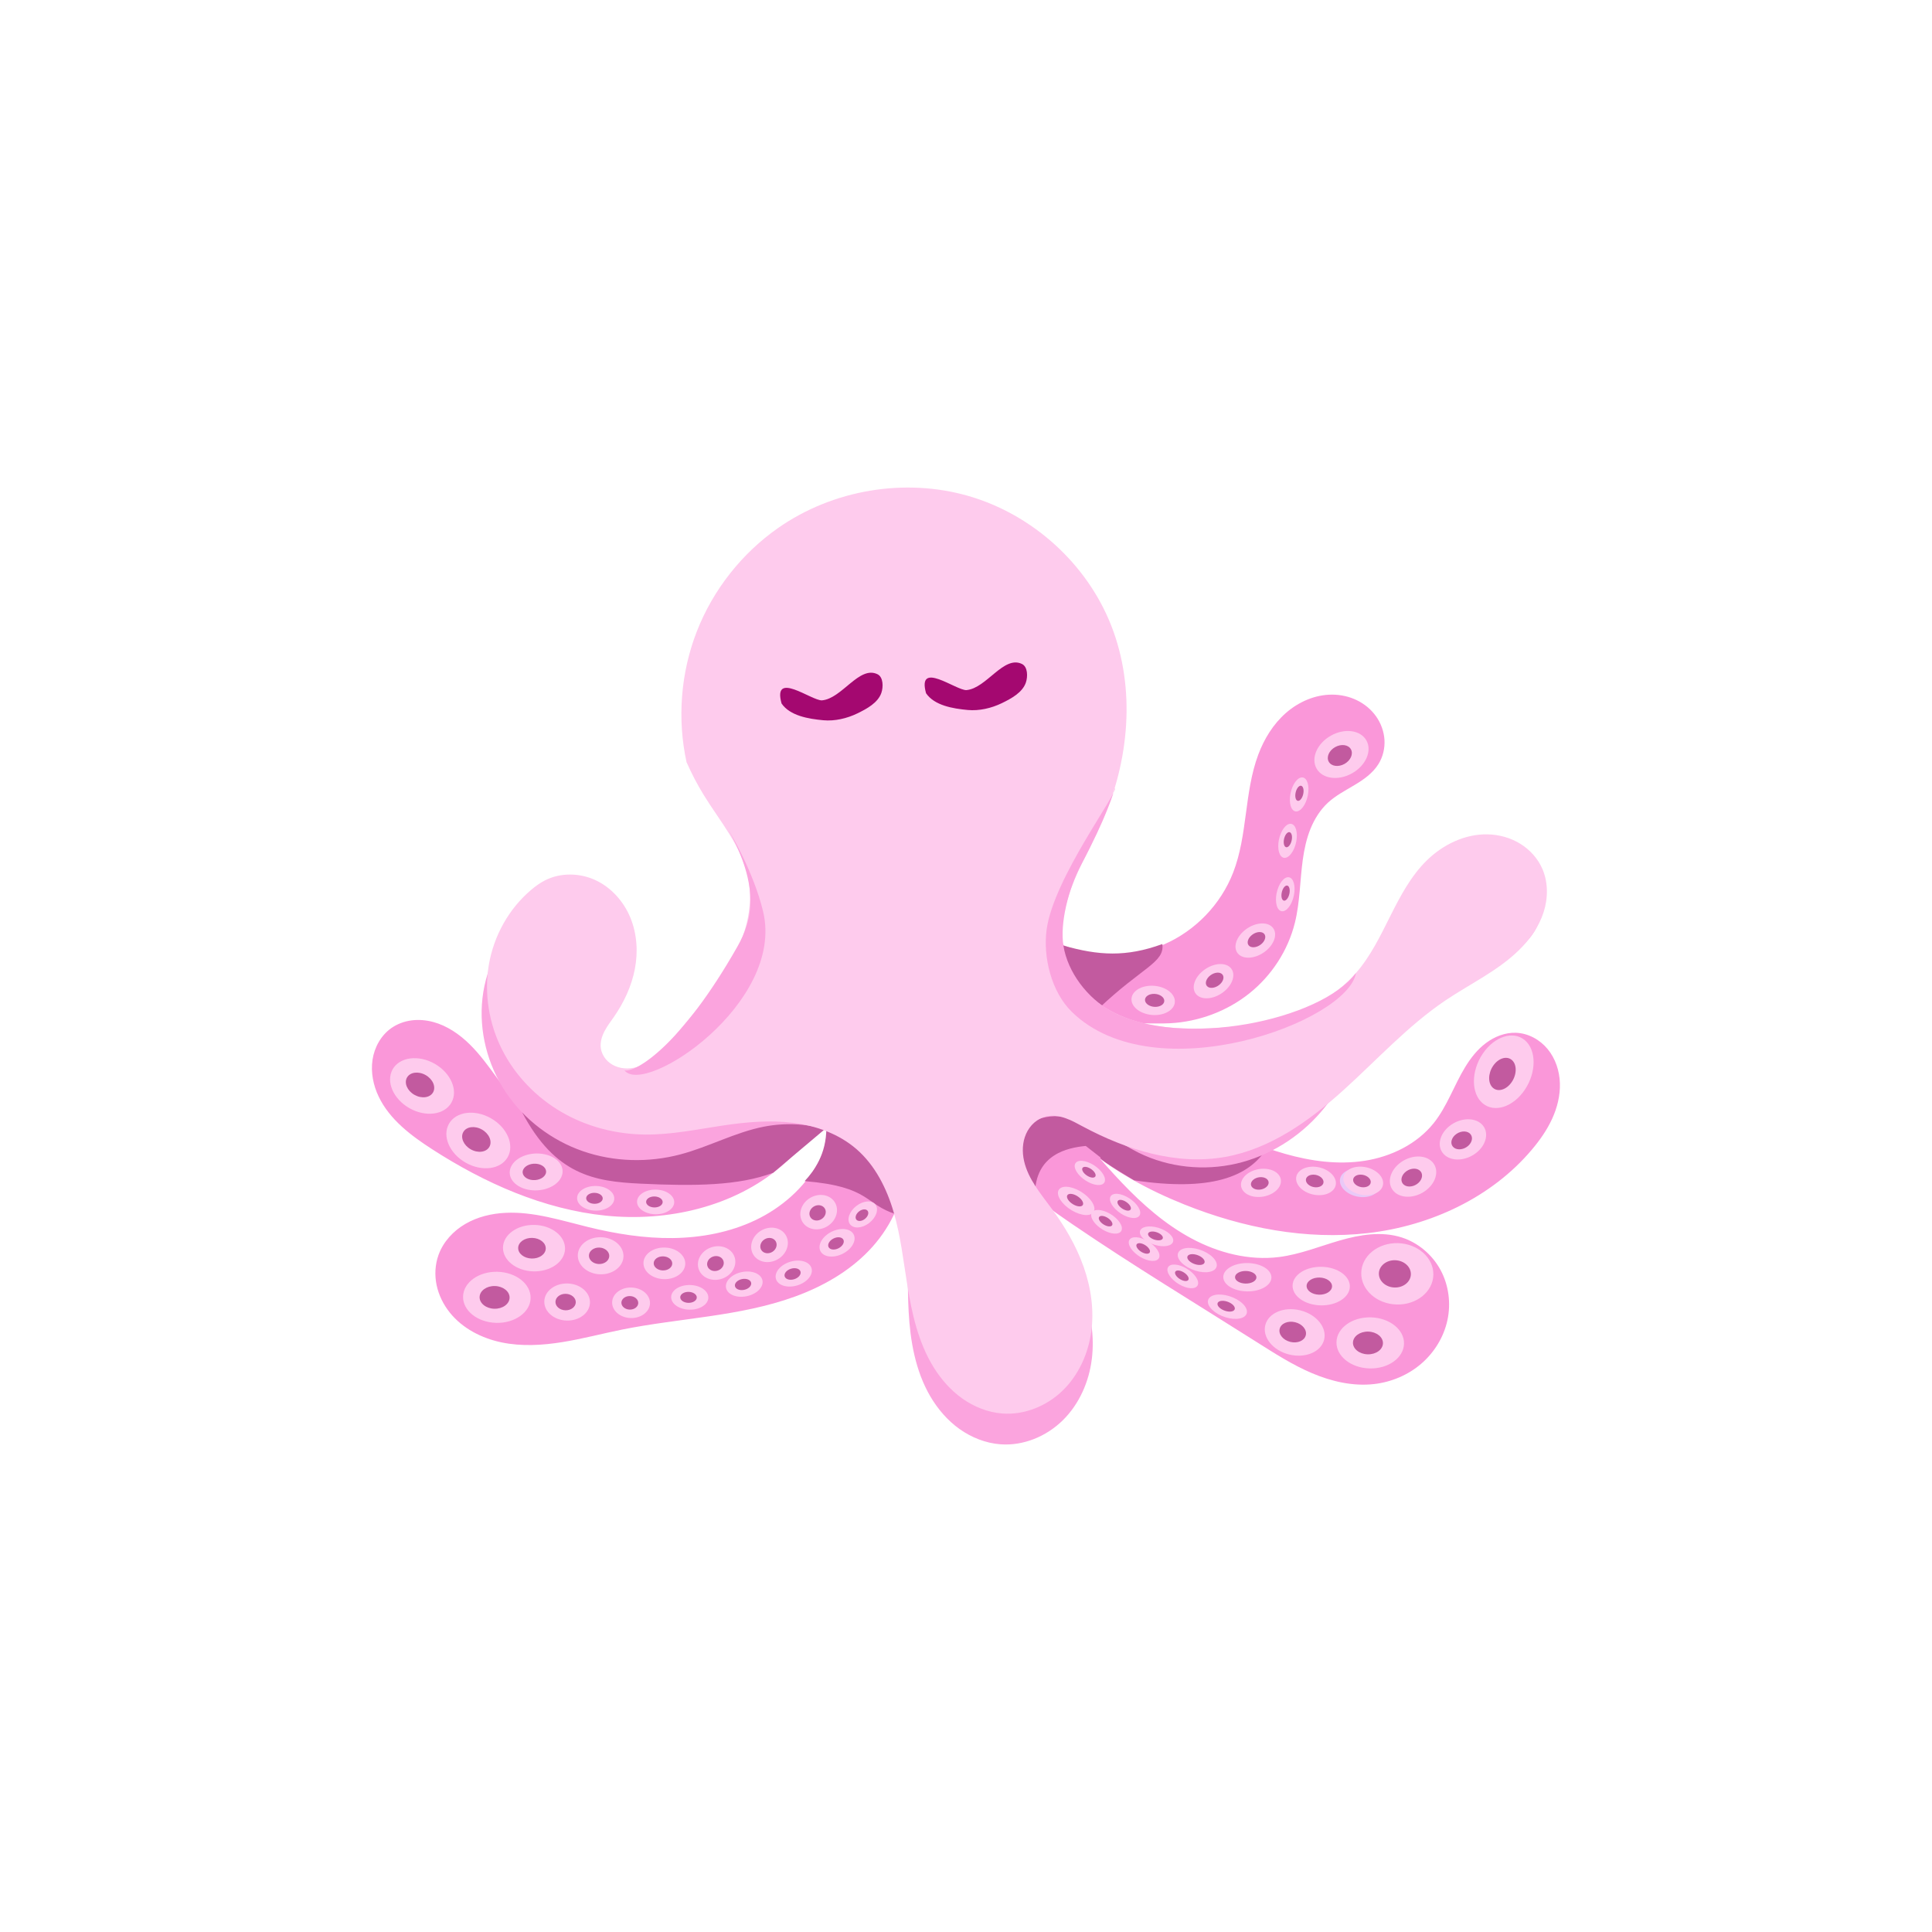 <?xml version="1.0" encoding="UTF-8" standalone="no"?>
<!-- Created with Inkscape (http://www.inkscape.org/) -->

<svg
   width="50mm"
   height="50mm"
   viewBox="0 0 50 50"
   version="1.1"
   id="svg3329"
   xmlns="http://www.w3.org/2000/svg"
   xmlns:svg="http://www.w3.org/2000/svg">
  <defs
     id="defs3326" />
  <g
     id="layer1">
    <g
       id="g3324"
       transform="translate(-112.164,-171.391)">
      <path
         style="fill:#fa97d9;fill-opacity:1;stroke:#000000;stroke-width:0;stroke-linecap:butt;stroke-linejoin:miter;stroke-dasharray:none;stroke-opacity:1"
         d="m 139.706,195.862 c 0.819,0.332 1.771,0.321 2.582,-0.03 0.811,-0.351 1.471,-1.036 1.79,-1.86 0.377,-0.971 0.285,-2.073 0.649,-3.049 0.153,-0.41 0.389,-0.795 0.719,-1.083 0.33,-0.288 0.757,-0.474 1.195,-0.472 0.219,7.8e-4 0.438,0.048 0.635,0.143 0.197,0.095 0.372,0.238 0.499,0.417 0.127,0.178 0.205,0.392 0.219,0.61 0.013,0.219 -0.04,0.441 -0.156,0.627 -0.146,0.235 -0.38,0.4 -0.618,0.542 -0.237,0.142 -0.487,0.271 -0.69,0.458 -0.201,0.186 -0.349,0.425 -0.452,0.679 -0.102,0.254 -0.16,0.524 -0.198,0.796 -0.075,0.543 -0.072,1.098 -0.204,1.63 -0.177,0.718 -0.603,1.371 -1.182,1.832 -0.579,0.461 -1.305,0.73 -2.044,0.77 -0.506,0.027 -1.027,-0.048 -1.51,0.106 -0.241,0.077 -0.469,0.215 -0.619,0.418 -0.075,0.102 -0.13,0.219 -0.155,0.344 -0.025,0.124 -0.019,0.255 0.021,0.375 0.042,0.125 0.121,0.236 0.218,0.325 0.097,0.089 0.212,0.157 0.334,0.208 0.243,0.103 0.506,0.14 0.764,0.194 1.36,0.284 2.581,1.029 3.918,1.41 0.668,0.19 1.374,0.287 2.06,0.18 0.687,-0.107 1.354,-0.433 1.788,-0.976 0.346,-0.433 0.525,-0.975 0.813,-1.448 0.144,-0.237 0.319,-0.459 0.541,-0.625 0.222,-0.166 0.495,-0.273 0.772,-0.264 0.318,0.011 0.621,0.177 0.823,0.423 0.202,0.246 0.306,0.564 0.316,0.882 0.01,0.318 -0.069,0.635 -0.202,0.924 -0.133,0.289 -0.318,0.552 -0.523,0.795 -1.045,1.24 -2.62,1.971 -4.231,2.159 -1.611,0.188 -3.252,-0.134 -4.758,-0.737 -0.941,-0.377 -1.845,-0.867 -2.615,-1.526 -0.77,-0.659 -1.404,-1.494 -1.746,-2.448 -0.045,-0.125 -0.084,-0.251 -0.141,-0.371 -0.056,-0.12 -0.131,-0.233 -0.234,-0.316 -0.1,-0.08 -0.227,-0.129 -0.355,-0.118 -0.064,0.005 -0.126,0.026 -0.179,0.061 -0.053,0.035 -0.097,0.085 -0.122,0.144 -0.031,0.071 -0.034,0.154 -0.015,0.229 0.019,0.076 0.058,0.145 0.109,0.205 0.1,0.12 0.238,0.199 0.371,0.282 1.32,0.829 2.226,2.161 3.301,3.289 0.538,0.564 1.131,1.087 1.819,1.453 0.688,0.367 1.479,0.571 2.252,0.474 0.539,-0.068 1.049,-0.277 1.571,-0.428 0.522,-0.151 1.087,-0.245 1.604,-0.079 0.426,0.136 0.791,0.447 1.004,0.84 0.213,0.393 0.274,0.865 0.179,1.302 -0.094,0.437 -0.341,0.838 -0.681,1.129 -0.34,0.291 -0.77,0.472 -1.214,0.523 -0.547,0.063 -1.102,-0.066 -1.609,-0.281 -0.507,-0.215 -0.972,-0.515 -1.437,-0.809 -1.59,-1.008 -3.203,-1.981 -4.758,-3.042 -1.007,-0.687 -2.006,-1.427 -2.722,-2.413 -0.358,-0.493 -0.64,-1.045 -0.792,-1.636 -0.152,-0.59 -0.169,-1.219 -0.012,-1.808 0.032,-0.119 0.071,-0.237 0.084,-0.36 0.013,-0.123 -0.002,-0.253 -0.071,-0.356 -0.047,-0.07 -0.117,-0.123 -0.196,-0.154 -0.078,-0.031 -0.164,-0.04 -0.248,-0.031 -0.167,0.017 -0.321,0.104 -0.451,0.211 -0.352,0.29 -0.555,0.734 -0.62,1.186 -0.064,0.452 -2.5e-4,0.913 0.11,1.356 0.11,0.443 0.265,0.873 0.388,1.313 0.123,0.44 0.213,0.894 0.188,1.35 -0.041,0.757 -0.406,1.476 -0.932,2.023 -0.526,0.547 -1.204,0.93 -1.917,1.189 -1.426,0.517 -2.975,0.552 -4.462,0.851 -0.517,0.104 -1.028,0.241 -1.549,0.325 -0.521,0.084 -1.057,0.116 -1.574,0.009 -0.517,-0.107 -1.015,-0.362 -1.344,-0.774 -0.165,-0.206 -0.285,-0.449 -0.34,-0.707 -0.054,-0.258 -0.041,-0.531 0.048,-0.78 0.122,-0.342 0.383,-0.625 0.697,-0.807 0.314,-0.182 0.677,-0.269 1.04,-0.286 0.725,-0.035 1.432,0.195 2.137,0.368 0.717,0.176 1.452,0.294 2.19,0.285 0.738,-0.009 1.481,-0.148 2.147,-0.467 0.666,-0.319 1.251,-0.826 1.607,-1.472 0.357,-0.646 0.471,-1.435 0.254,-2.141 -0.071,-0.23 -0.175,-0.449 -0.265,-0.672 -0.102,-0.253 -0.186,-0.516 -0.21,-0.788 -0.024,-0.272 0.015,-0.554 0.148,-0.793 0.098,-0.177 0.247,-0.326 0.427,-0.417 0.18,-0.092 0.391,-0.125 0.589,-0.085 0.153,0.03 0.297,0.103 0.416,0.204 0.119,0.101 0.213,0.23 0.278,0.372 0.13,0.284 0.14,0.613 0.069,0.916 -0.071,0.304 -0.22,0.585 -0.396,0.842 -0.177,0.257 -0.382,0.493 -0.58,0.734 -0.537,0.655 -1.029,1.357 -1.673,1.907 -1.231,1.051 -2.937,1.444 -4.547,1.28 -1.61,-0.164 -3.132,-0.841 -4.492,-1.719 -0.55,-0.355 -1.099,-0.769 -1.382,-1.359 -0.142,-0.295 -0.209,-0.63 -0.161,-0.954 0.048,-0.324 0.219,-0.633 0.487,-0.822 0.154,-0.108 0.335,-0.175 0.521,-0.199 0.186,-0.025 0.377,-0.008 0.559,0.04 0.363,0.097 0.683,0.318 0.951,0.582 0.535,0.528 0.881,1.226 1.433,1.737 0.582,0.539 1.383,0.835 2.176,0.806 0.793,-0.03 1.569,-0.385 2.109,-0.966 0.21,-0.316 0.407,-0.641 0.589,-0.973 0.665,-1.212 1.163,-2.555 2.146,-3.528 0.925,-0.916 2.245,-1.419 3.545,-1.35 1.3,0.069 2.56,0.708 3.382,1.717 z"
         id="path16381-3-6-3-1" />
      <ellipse
         style="fill:#fecbed;fill-opacity:1;stroke:#8f66a1;stroke-width:0;stroke-linecap:round;stroke-linejoin:round;stroke-dasharray:none;stroke-opacity:1;paint-order:stroke fill markers"
         id="path9059-64-0-7-9-3-2-6-1"
         cx="199.469"
         cy="-133.365"
         rx="0.319"
         ry="0.481"
         transform="matrix(-0.029,1,-1,-0.022,0,0)" />
      <ellipse
         style="fill:#c25a9f;fill-opacity:1;stroke:#8f66a1;stroke-width:0;stroke-linecap:round;stroke-linejoin:round;stroke-dasharray:none;stroke-opacity:1;paint-order:stroke fill markers"
         id="path9059-6-3-4-9-9-1-1-54-4-5"
         cx="199.47"
         cy="-133.333"
         rx="0.142"
         ry="0.214"
         transform="matrix(-0.029,1,-1,-0.022,0,0)" />
      <ellipse
         style="fill:#fecbed;fill-opacity:1;stroke:#8f66a1;stroke-width:0;stroke-linecap:round;stroke-linejoin:round;stroke-dasharray:none;stroke-opacity:1;paint-order:stroke fill markers"
         id="path9059-64-0-7-9-3-0-2-7"
         cx="199.529"
         cy="-134.918"
         rx="0.319"
         ry="0.481"
         transform="matrix(-0.029,1,-1,-0.022,0,0)" />
      <ellipse
         style="fill:#c25a9f;fill-opacity:1;stroke:#8f66a1;stroke-width:0;stroke-linecap:round;stroke-linejoin:round;stroke-dasharray:none;stroke-opacity:1;paint-order:stroke fill markers"
         id="path9059-6-3-4-9-9-1-1-1-0-01"
         cx="199.53"
         cy="-134.886"
         rx="0.142"
         ry="0.214"
         transform="matrix(-0.029,1,-1,-0.022,0,0)" />
      <g
         id="g17585-3-2-6-3"
         transform="matrix(0.879,0,0,0.879,113.848,17.059)"
         style="stroke-width:1.138">
        <path
           style="fill:#581277;fill-opacity:1;stroke:#581277;stroke-width:0;stroke-linecap:butt;stroke-linejoin:miter;stroke-dasharray:none;stroke-opacity:1"
           d="m 26.619,195.145 c 0.591,-0.051 1.096,-1.034 1.636,-0.768 0.17,0.084 0.173,0.373 0.112,0.549 -0.101,0.291 -0.427,0.468 -0.707,0.604 -0.306,0.148 -0.663,0.232 -1.003,0.201 -0.44,-0.041 -0.981,-0.132 -1.228,-0.493 -0.272,-0.986 0.877,-0.083 1.19,-0.092 z"
           id="path8680-5-7-8-5-5-3-2-0-4" />
        <path
           style="fill:#581277;fill-opacity:1;stroke:#000000;stroke-width:0;stroke-linecap:butt;stroke-linejoin:miter;stroke-dasharray:none;stroke-opacity:1"
           d="m 22.365,195.447 c 0.591,-0.051 1.096,-1.034 1.636,-0.768 0.17,0.084 0.173,0.373 0.112,0.549 -0.101,0.291 -0.427,0.468 -0.707,0.604 -0.306,0.148 -0.663,0.232 -1.003,0.201 -0.44,-0.041 -0.981,-0.132 -1.228,-0.493 -0.272,-0.986 0.877,-0.083 1.19,-0.092 z"
           id="path8680-5-7-8-5-7-8-5-7-3" />
      </g>
      <path
         style="fill:#c25a9f;fill-opacity:1;stroke:#000000;stroke-width:0;stroke-linecap:butt;stroke-linejoin:miter;stroke-dasharray:none;stroke-opacity:1"
         d="m 133.55,200.581 c 0.001,0.682 -0.321,1.121 -0.562,1.377 1.713,0.143 1.541,0.598 2.368,0.859 l 3.593,-0.505 c 0.004,-1.051 0.851,-1.22 1.315,-1.264 l 0.37,0.289 c 0.073,0.041 -0.249,-0.071 0.88,0.6 1.956,0.294 2.976,-0.075 3.439,-0.84 l -4.118,-3.239 -0.244,-0.361 c 1.133,-1.079 1.72,-1.194 1.654,-1.674 -0.939,0.343 -1.654,0.297 -2.558,0.04 l -11.057,3.881 -2.953,0.435 c 0.855,1.618 1.862,1.786 3.048,1.844 1.444,0.07 2.564,0.051 3.448,-0.281 z"
         id="path18449-2-2-7" />
      <path
         style="fill:#fba4de;fill-opacity:1;stroke:#000000;stroke-width:0;stroke-linecap:butt;stroke-linejoin:miter;stroke-dasharray:none;stroke-opacity:1"
         d="m 131.015,192.405 c -0.597,-1.084 -0.809,-2.374 -0.591,-3.592 0.218,-1.218 0.866,-2.354 1.802,-3.163 0.675,-0.583 1.495,-0.996 2.366,-1.189 0.871,-0.193 1.79,-0.165 2.646,0.083 0.857,0.248 1.649,0.717 2.277,1.349 0.628,0.633 1.092,1.429 1.329,2.288 0.43,1.558 0.107,3.237 -0.487,4.74 -0.248,0.628 -0.544,1.24 -0.72,1.893 -0.175,0.652 -0.222,1.364 0.027,1.991 0.272,0.685 0.877,1.203 1.559,1.484 0.682,0.281 1.435,0.344 2.171,0.311 1.376,-0.061 2.787,-0.48 3.781,-1.433 0.881,-0.844 1.377,-2.041 2.309,-2.829 0.376,-0.318 0.836,-0.566 1.328,-0.579 0.246,-0.007 0.496,0.048 0.709,0.17 0.214,0.122 0.389,0.315 0.477,0.545 0.067,0.176 0.082,0.37 0.051,0.556 -0.031,0.186 -0.106,0.363 -0.211,0.519 -0.21,0.312 -0.532,0.536 -0.874,0.691 -0.685,0.311 -1.472,0.376 -2.124,0.751 -0.589,0.339 -1.014,0.9 -1.374,1.476 -0.36,0.576 -0.673,1.186 -1.116,1.701 -0.566,0.658 -1.338,1.139 -2.183,1.336 -0.845,0.196 -1.758,0.103 -2.536,-0.281 -0.501,-0.247 -0.945,-0.609 -1.467,-0.808 -0.261,-0.1 -0.543,-0.157 -0.821,-0.129 -0.278,0.027 -0.553,0.145 -0.74,0.353 -0.166,0.184 -0.255,0.431 -0.27,0.678 -0.015,0.247 0.04,0.496 0.134,0.725 0.19,0.458 0.53,0.834 0.832,1.227 0.363,0.472 0.679,0.984 0.887,1.542 0.209,0.557 0.308,1.162 0.234,1.752 -0.073,0.591 -0.326,1.166 -0.75,1.584 -0.424,0.418 -1.022,0.667 -1.616,0.622 -0.381,-0.029 -0.748,-0.175 -1.059,-0.396 -0.31,-0.222 -0.564,-0.518 -0.757,-0.848 -0.384,-0.659 -0.519,-1.436 -0.559,-2.198 -0.032,-0.609 -0.009,-1.221 -0.066,-1.829 -0.056,-0.608 -0.198,-1.221 -0.531,-1.733 -0.325,-0.501 -0.824,-0.881 -1.384,-1.088 -0.56,-0.207 -1.178,-0.242 -1.764,-0.128 -0.747,0.146 -1.428,0.524 -2.164,0.718 -0.825,0.218 -1.714,0.196 -2.52,-0.083 -0.806,-0.279 -1.523,-0.818 -1.997,-1.527 -0.474,-0.709 -0.699,-1.585 -0.603,-2.433 0.096,-0.847 0.518,-1.658 1.17,-2.207 0.111,-0.094 0.23,-0.18 0.359,-0.247 0.356,-0.184 0.79,-0.205 1.167,-0.071 0.378,0.134 0.697,0.419 0.886,0.773 0.189,0.353 0.25,0.772 0.183,1.167 -0.067,0.395 -0.257,0.767 -0.529,1.061 -0.172,0.187 -0.376,0.344 -0.534,0.543 -0.079,0.1 -0.146,0.21 -0.186,0.331 -0.04,0.121 -0.052,0.252 -0.021,0.376 0.045,0.182 0.18,0.336 0.347,0.422 0.167,0.086 0.362,0.108 0.548,0.083 0.372,-0.05 0.694,-0.273 1.003,-0.487 0.552,-0.382 1.115,-0.754 1.617,-1.2 0.502,-0.446 0.947,-0.973 1.208,-1.592 0.268,-0.634 0.331,-1.353 0.178,-2.024 -0.153,-0.671 -0.521,-1.292 -1.037,-1.747 z"
         id="path16377-8-8-2-9-7" />
      <path
         style="fill:#fecbed;fill-opacity:1;stroke:#000000;stroke-width:0;stroke-linecap:butt;stroke-linejoin:miter;stroke-dasharray:none;stroke-opacity:1"
         d="m 129.934,191.126 c -0.248,-1.125 -0.154,-2.324 0.265,-3.397 0.419,-1.073 1.163,-2.018 2.107,-2.677 1.412,-0.986 3.274,-1.303 4.928,-0.823 1.654,0.48 3.062,1.752 3.69,3.355 0.638,1.627 0.467,3.505 -0.247,5.1 -0.255,0.569 -0.575,1.109 -0.792,1.693 -0.217,0.584 -0.326,1.236 -0.14,1.831 0.111,0.355 0.323,0.675 0.592,0.931 0.269,0.256 0.595,0.45 0.941,0.585 0.692,0.271 1.454,0.308 2.197,0.279 0.693,-0.027 1.389,-0.11 2.047,-0.329 0.658,-0.219 1.279,-0.581 1.735,-1.103 0.378,-0.433 0.63,-0.959 0.888,-1.473 0.258,-0.514 0.531,-1.033 0.941,-1.436 0.42,-0.413 0.992,-0.692 1.581,-0.678 0.294,0.007 0.588,0.087 0.839,0.242 0.251,0.154 0.458,0.383 0.575,0.653 0.153,0.354 0.148,0.764 0.028,1.13 -0.12,0.366 -0.349,0.69 -0.624,0.961 -0.548,0.542 -1.263,0.875 -1.903,1.305 -0.981,0.66 -1.783,1.547 -2.661,2.339 -0.878,0.791 -1.885,1.511 -3.049,1.718 -1.259,0.224 -2.553,-0.182 -3.68,-0.785 -0.148,-0.079 -0.294,-0.162 -0.452,-0.217 -0.158,-0.056 -0.33,-0.083 -0.493,-0.047 -0.117,0.026 -0.227,0.083 -0.317,0.162 -0.09,0.079 -0.161,0.179 -0.21,0.288 -0.098,0.219 -0.106,0.471 -0.053,0.705 0.106,0.468 0.432,0.848 0.716,1.235 0.34,0.462 0.634,0.961 0.825,1.502 0.191,0.541 0.276,1.124 0.196,1.692 -0.08,0.568 -0.331,1.118 -0.743,1.516 -0.412,0.398 -0.99,0.634 -1.561,0.589 -0.371,-0.029 -0.729,-0.173 -1.033,-0.388 -0.303,-0.216 -0.553,-0.502 -0.748,-0.819 -0.389,-0.635 -0.556,-1.379 -0.674,-2.114 -0.102,-0.633 -0.173,-1.274 -0.353,-1.889 -0.18,-0.615 -0.48,-1.214 -0.964,-1.633 -0.453,-0.392 -1.042,-0.604 -1.637,-0.679 -0.595,-0.075 -1.198,-0.022 -1.791,0.065 -0.679,0.1 -1.357,0.245 -2.044,0.238 -0.754,-0.008 -1.509,-0.203 -2.161,-0.583 -0.652,-0.379 -1.199,-0.943 -1.539,-1.617 -0.34,-0.674 -0.468,-1.456 -0.34,-2.199 0.128,-0.744 0.515,-1.443 1.091,-1.931 0.111,-0.094 0.229,-0.181 0.359,-0.247 0.402,-0.206 0.9,-0.197 1.31,-0.006 0.41,0.191 0.73,0.553 0.902,0.971 0.172,0.418 0.201,0.888 0.115,1.332 -0.086,0.444 -0.282,0.862 -0.54,1.234 -0.086,0.123 -0.178,0.242 -0.247,0.376 -0.069,0.133 -0.113,0.285 -0.093,0.433 0.014,0.104 0.06,0.203 0.127,0.284 0.067,0.081 0.155,0.144 0.252,0.184 0.194,0.081 0.417,0.072 0.616,0.003 0.198,-0.069 0.373,-0.195 0.525,-0.34 0.152,-0.145 0.283,-0.31 0.416,-0.472 0.491,-0.599 1.02,-1.175 1.406,-1.846 0.193,-0.336 0.35,-0.694 0.439,-1.071 0.089,-0.377 0.108,-0.773 0.032,-1.152 -0.081,-0.4 -0.266,-0.772 -0.48,-1.119 -0.214,-0.348 -0.458,-0.676 -0.671,-1.024 -0.164,-0.267 -0.31,-0.546 -0.437,-0.833 z"
         id="path16377-9-7-8-5" />
      <g
         id="g17585-5-1-1"
         transform="matrix(0.879,0,0,0.879,113.778,17.718)"
         style="fill:#a40870;fill-opacity:1;stroke-width:1.138">
        <path
           style="fill:#a40870;fill-opacity:1;stroke:#581277;stroke-width:0;stroke-linecap:butt;stroke-linejoin:miter;stroke-dasharray:none;stroke-opacity:1"
           d="m 26.619,195.145 c 0.591,-0.051 1.096,-1.034 1.636,-0.768 0.17,0.084 0.173,0.373 0.112,0.549 -0.101,0.291 -0.427,0.468 -0.707,0.604 -0.306,0.148 -0.663,0.232 -1.003,0.201 -0.44,-0.041 -0.981,-0.132 -1.228,-0.493 -0.272,-0.986 0.877,-0.083 1.19,-0.092 z"
           id="path8680-5-7-8-5-5-2-1-2" />
        <path
           style="fill:#a40870;fill-opacity:1;stroke:#000000;stroke-width:0;stroke-linecap:butt;stroke-linejoin:miter;stroke-dasharray:none;stroke-opacity:1"
           d="m 22.365,195.447 c 0.591,-0.051 1.096,-1.034 1.636,-0.768 0.17,0.084 0.173,0.373 0.112,0.549 -0.101,0.291 -0.427,0.468 -0.707,0.604 -0.306,0.148 -0.663,0.232 -1.003,0.201 -0.44,-0.041 -0.981,-0.132 -1.228,-0.493 -0.272,-0.986 0.877,-0.083 1.19,-0.092 z"
           id="path8680-5-7-8-5-7-1-6-6" />
      </g>
      <path
         style="fill:#fba4de;fill-opacity:1;stroke:#000000;stroke-width:0;stroke-linecap:butt;stroke-linejoin:miter;stroke-dasharray:none;stroke-opacity:1"
         d="m 141.012,191.786 c 0.129,0.077 -1.583,2.322 -1.762,3.666 -0.094,0.706 0.12,1.606 0.655,2.128 2.153,2.1 7.15,0.252 7.351,-1.01 -0.898,1.223 -4.52,1.978 -6.335,0.989 -0.61,-0.333 -1.126,-1.004 -1.236,-1.695 -0.09,-0.568 0.116,-1.449 0.477,-2.126 0.591,-1.111 0.871,-1.94 0.85,-1.951 z"
         id="path4385-1-6" />
      <path
         style="fill:#fba4de;fill-opacity:1;stroke:#000000;stroke-width:0;stroke-linecap:butt;stroke-linejoin:miter;stroke-dasharray:none;stroke-opacity:1"
         d="m 131.034,192.895 c 0,0 0.636,1.055 0.881,2.094 0.558,2.366 -3.063,4.779 -3.59,4.103 0.285,0.063 1.464,-0.63 2.925,-3.207 0.394,-0.696 0.569,-1.536 -0.217,-2.989 z"
         id="path4899-1-5" />
      <ellipse
         style="fill:#fecbed;fill-opacity:1;stroke:#8f66a1;stroke-width:0;stroke-linecap:round;stroke-linejoin:round;stroke-dasharray:none;stroke-opacity:1;paint-order:stroke fill markers"
         id="path9059-64-5-7"
         cx="201.714"
         cy="-130.065"
         rx="0.661"
         ry="0.874"
         transform="matrix(-0.025,1,-1,-0.025,0,0)" />
      <ellipse
         style="fill:#c25a9f;fill-opacity:1;stroke:#8f66a1;stroke-width:0;stroke-linecap:round;stroke-linejoin:round;stroke-dasharray:none;stroke-opacity:1;paint-order:stroke fill markers"
         id="path9059-6-3-4-00-1"
         cx="201.717"
         cy="-130.007"
         rx="0.294"
         ry="0.388"
         transform="matrix(-0.025,1,-1,-0.025,0,0)" />
      <ellipse
         style="fill:#fecbed;fill-opacity:1;stroke:#8f66a1;stroke-width:0;stroke-linecap:round;stroke-linejoin:round;stroke-dasharray:none;stroke-opacity:1;paint-order:stroke fill markers"
         id="path9059-64-2-7-8"
         cx="112.413"
         cy="-205.674"
         rx="0.661"
         ry="0.874"
         transform="matrix(-0.495,0.869,-0.869,-0.495,0,0)" />
      <ellipse
         style="fill:#c25a9f;fill-opacity:1;stroke:#8f66a1;stroke-width:0;stroke-linecap:round;stroke-linejoin:round;stroke-dasharray:none;stroke-opacity:1;paint-order:stroke fill markers"
         id="path9059-6-3-4-3-01-6"
         cx="112.416"
         cy="-205.616"
         rx="0.294"
         ry="0.388"
         transform="matrix(-0.495,0.869,-0.869,-0.495,0,0)" />
      <ellipse
         style="fill:#fecbed;fill-opacity:1;stroke:#8f66a1;stroke-width:0;stroke-linecap:round;stroke-linejoin:round;stroke-dasharray:none;stroke-opacity:1;paint-order:stroke fill markers"
         id="path9059-64-2-1-3-6"
         cx="112.918"
         cy="-207.638"
         rx="0.661"
         ry="0.874"
         transform="matrix(-0.495,0.869,-0.869,-0.495,0,0)" />
      <ellipse
         style="fill:#c25a9f;fill-opacity:1;stroke:#8f66a1;stroke-width:0;stroke-linecap:round;stroke-linejoin:round;stroke-dasharray:none;stroke-opacity:1;paint-order:stroke fill markers"
         id="path9059-6-3-4-3-0-7-5"
         cx="112.92"
         cy="-207.58"
         rx="0.294"
         ry="0.388"
         transform="matrix(-0.495,0.869,-0.869,-0.495,0,0)" />
      <ellipse
         style="fill:#fecbed;fill-opacity:1;stroke:#8f66a1;stroke-width:0;stroke-linecap:round;stroke-linejoin:round;stroke-dasharray:none;stroke-opacity:1;paint-order:stroke fill markers"
         id="path9059-64-2-1-7-1-0"
         cx="194.755"
         cy="-159.467"
         rx="0.483"
         ry="0.681"
         transform="matrix(-0.17,0.985,-0.998,-0.062,0,0)" />
      <ellipse
         style="fill:#c25a9f;fill-opacity:1;stroke:#8f66a1;stroke-width:0;stroke-linecap:round;stroke-linejoin:round;stroke-dasharray:none;stroke-opacity:1;paint-order:stroke fill markers"
         id="path9059-6-3-4-3-0-1-2-1"
         cx="194.757"
         cy="-159.421"
         rx="0.215"
         ry="0.302"
         transform="matrix(-0.17,0.985,-0.998,-0.062,0,0)" />
      <ellipse
         style="fill:#fecbed;fill-opacity:1;stroke:#8f66a1;stroke-width:0;stroke-linecap:round;stroke-linejoin:round;stroke-dasharray:none;stroke-opacity:1;paint-order:stroke fill markers"
         id="path9059-64-4-4-7"
         cx="202.328"
         cy="-152.684"
         rx="0.661"
         ry="0.874"
         transform="matrix(-0.025,1,-1,-0.025,0,0)" />
      <ellipse
         style="fill:#c25a9f;fill-opacity:1;stroke:#8f66a1;stroke-width:0;stroke-linecap:round;stroke-linejoin:round;stroke-dasharray:none;stroke-opacity:1;paint-order:stroke fill markers"
         id="path9059-6-3-4-0-1-6"
         cx="202.331"
         cy="-152.625"
         rx="0.294"
         ry="0.388"
         transform="matrix(-0.025,1,-1,-0.025,0,0)" />
      <ellipse
         style="fill:#fecbed;fill-opacity:1;stroke:#8f66a1;stroke-width:0;stroke-linecap:round;stroke-linejoin:round;stroke-dasharray:none;stroke-opacity:1;paint-order:stroke fill markers"
         id="path9059-64-4-5-3-47"
         cx="164.686"
         cy="-191.405"
         rx="0.589"
         ry="0.784"
         transform="matrix(-0.244,0.97,-0.971,-0.241,0,0)" />
      <ellipse
         style="fill:#c25a9f;fill-opacity:1;stroke:#8f66a1;stroke-width:0;stroke-linecap:round;stroke-linejoin:round;stroke-dasharray:none;stroke-opacity:1;paint-order:stroke fill markers"
         id="path9059-6-3-4-0-3-4-9"
         cx="164.689"
         cy="-191.353"
         rx="0.262"
         ry="0.348"
         transform="matrix(-0.244,0.97,-0.971,-0.241,0,0)" />
      <ellipse
         style="fill:#fecbed;fill-opacity:1;stroke:#8f66a1;stroke-width:0;stroke-linecap:round;stroke-linejoin:round;stroke-dasharray:none;stroke-opacity:1;paint-order:stroke fill markers"
         id="path9059-64-4-2-1-6"
         cx="200.081"
         cy="-152.728"
         rx="0.794"
         ry="0.933"
         transform="matrix(-0.022,1,-1,-0.028,0,0)" />
      <ellipse
         style="fill:#c25a9f;fill-opacity:1;stroke:#8f66a1;stroke-width:0;stroke-linecap:round;stroke-linejoin:round;stroke-dasharray:none;stroke-opacity:1;paint-order:stroke fill markers"
         id="path9059-6-3-4-0-4-5-7"
         cx="200.084"
         cy="-152.665"
         rx="0.353"
         ry="0.414"
         transform="matrix(-0.022,1,-1,-0.028,0,0)" />
      <ellipse
         style="fill:#fecbed;fill-opacity:1;stroke:#8f66a1;stroke-width:0;stroke-linecap:round;stroke-linejoin:round;stroke-dasharray:none;stroke-opacity:1;paint-order:stroke fill markers"
         id="path9059-64-4-1-5-1"
         cx="201.179"
         cy="-151.99"
         rx="0.499"
         ry="0.741"
         transform="matrix(-0.028,1,-1,-0.023,0,0)" />
      <ellipse
         style="fill:#c25a9f;fill-opacity:1;stroke:#8f66a1;stroke-width:0;stroke-linecap:round;stroke-linejoin:round;stroke-dasharray:none;stroke-opacity:1;paint-order:stroke fill markers"
         id="path9059-6-3-4-0-8-3-0"
         cx="201.181"
         cy="-151.941"
         rx="0.222"
         ry="0.329"
         transform="matrix(-0.028,1,-1,-0.023,0,0)" />
      <ellipse
         style="fill:#fecbed;fill-opacity:1;stroke:#8f66a1;stroke-width:0;stroke-linecap:round;stroke-linejoin:round;stroke-dasharray:none;stroke-opacity:1;paint-order:stroke fill markers"
         id="path9059-64-4-1-4-9-4"
         cx="238.493"
         cy="-33.683"
         rx="0.559"
         ry="0.741"
         transform="matrix(0.493,0.87,-0.87,0.492,0,0)" />
      <ellipse
         style="fill:#c25a9f;fill-opacity:1;stroke:#8f66a1;stroke-width:0;stroke-linecap:round;stroke-linejoin:round;stroke-dasharray:none;stroke-opacity:1;paint-order:stroke fill markers"
         id="path9059-6-3-4-0-8-92-5-8"
         cx="238.495"
         cy="-33.633"
         rx="0.249"
         ry="0.329"
         transform="matrix(0.493,0.87,-0.87,0.492,0,0)" />
      <ellipse
         style="fill:#fecbed;fill-opacity:1;stroke:#8f66a1;stroke-width:0;stroke-linecap:round;stroke-linejoin:round;stroke-dasharray:none;stroke-opacity:1;paint-order:stroke fill markers"
         id="path9059-64-4-1-4-3-8-5"
         cx="237.94"
         cy="54.369"
         rx="0.717"
         ry="0.982"
         transform="matrix(0.762,0.647,-0.556,0.831,0,0)" />
      <ellipse
         style="fill:#c25a9f;fill-opacity:1;stroke:#8f66a1;stroke-width:0;stroke-linecap:round;stroke-linejoin:round;stroke-dasharray:none;stroke-opacity:1;paint-order:stroke fill markers"
         id="path9059-6-3-4-0-8-92-1-5-79"
         cx="237.943"
         cy="54.435"
         rx="0.319"
         ry="0.436"
         transform="matrix(0.762,0.647,-0.556,0.831,0,0)" />
      <ellipse
         style="fill:#fecbed;fill-opacity:1;stroke:#8f66a1;stroke-width:0;stroke-linecap:round;stroke-linejoin:round;stroke-dasharray:none;stroke-opacity:1;paint-order:stroke fill markers"
         id="path9059-64-4-1-4-3-0-6-58"
         cx="251.1"
         cy="6.241"
         rx="0.485"
         ry="0.63"
         transform="matrix(0.618,0.786,-0.826,0.563,0,0)" />
      <ellipse
         style="fill:#c25a9f;fill-opacity:1;stroke:#8f66a1;stroke-width:0;stroke-linecap:round;stroke-linejoin:round;stroke-dasharray:none;stroke-opacity:1;paint-order:stroke fill markers"
         id="path9059-6-3-4-0-8-92-1-8-6-89"
         cx="251.103"
         cy="6.283"
         rx="0.215"
         ry="0.28"
         transform="matrix(0.618,0.786,-0.826,0.563,0,0)" />
      <ellipse
         style="fill:#fecbed;fill-opacity:1;stroke:#8f66a1;stroke-width:0;stroke-linecap:round;stroke-linejoin:round;stroke-dasharray:none;stroke-opacity:1;paint-order:stroke fill markers"
         id="path9059-64-4-1-4-3-0-3-0-0"
         cx="251.169"
         cy="7.856"
         rx="0.485"
         ry="0.63"
         transform="matrix(0.618,0.786,-0.826,0.563,0,0)" />
      <ellipse
         style="fill:#c25a9f;fill-opacity:1;stroke:#8f66a1;stroke-width:0;stroke-linecap:round;stroke-linejoin:round;stroke-dasharray:none;stroke-opacity:1;paint-order:stroke fill markers"
         id="path9059-6-3-4-0-8-92-1-8-0-4-4"
         cx="251.171"
         cy="7.898"
         rx="0.215"
         ry="0.28"
         transform="matrix(0.618,0.786,-0.826,0.563,0,0)" />
      <g
         id="g9479-0-7-7-9-1-1-4-5-1-0"
         transform="matrix(0.054,0.272,-0.285,-0.003,210.781,186.327)"
         style="stroke-width:3.597">
        <g
           id="g9459-4-8-4-2-0-5-9-2-0-6"
           style="stroke-width:3.597">
          <ellipse
             style="opacity:1;fill:#e9c9f7;fill-opacity:1;stroke:#8f66a1;stroke-width:0;stroke-linecap:round;stroke-linejoin:round;stroke-dasharray:none;stroke-opacity:1;paint-order:stroke fill markers"
             id="path9059-64-4-1-4-3-0-3-3-8-5"
             cx="60.217"
             cy="233.955"
             rx="1.355"
             ry="1.79" />
          <ellipse
             style="fill:#8f66a1;fill-opacity:1;stroke:#8f66a1;stroke-width:0;stroke-linecap:round;stroke-linejoin:round;stroke-dasharray:none;stroke-opacity:1;paint-order:stroke fill markers"
             id="path9059-6-3-4-0-8-92-1-8-0-8-1-3"
             cx="60.223"
             cy="234.075"
             rx="0.602"
             ry="0.795" />
        </g>
      </g>
      <ellipse
         style="fill:#fecbed;fill-opacity:1;stroke:#8f66a1;stroke-width:0;stroke-linecap:round;stroke-linejoin:round;stroke-dasharray:none;stroke-opacity:1;paint-order:stroke fill markers"
         id="path9059-64-4-1-4-3-0-3-3-0-8-1"
         cx="204.766"
         cy="-107.72"
         rx="0.376"
         ry="0.51"
         transform="matrix(0.194,0.981,-1,-0.01,0,0)" />
      <ellipse
         style="fill:#c25a9f;fill-opacity:1;stroke:#8f66a1;stroke-width:0;stroke-linecap:round;stroke-linejoin:round;stroke-dasharray:none;stroke-opacity:1;paint-order:stroke fill markers"
         id="path9059-6-3-4-0-8-92-1-8-0-8-4-4-2"
         cx="204.768"
         cy="-107.686"
         rx="0.167"
         ry="0.226"
         transform="matrix(0.194,0.981,-1,-0.01,0,0)" />
      <ellipse
         style="fill:#fecbed;fill-opacity:1;stroke:#8f66a1;stroke-width:0;stroke-linecap:round;stroke-linejoin:round;stroke-dasharray:none;stroke-opacity:1;paint-order:stroke fill markers"
         id="path9059-64-4-1-4-3-0-3-3-0-1-9-75"
         cx="204.779"
         cy="-106.495"
         rx="0.376"
         ry="0.51"
         transform="matrix(0.194,0.981,-1,-0.01,0,0)" />
      <ellipse
         style="fill:#c25a9f;fill-opacity:1;stroke:#8f66a1;stroke-width:0;stroke-linecap:round;stroke-linejoin:round;stroke-dasharray:none;stroke-opacity:1;paint-order:stroke fill markers"
         id="path9059-6-3-4-0-8-92-1-8-0-8-4-0-8-50"
         cx="204.781"
         cy="-106.461"
         rx="0.167"
         ry="0.226"
         transform="matrix(0.194,0.981,-1,-0.01,0,0)" />
      <ellipse
         style="fill:#fecbed;fill-opacity:1;stroke:#8f66a1;stroke-width:0;stroke-linecap:round;stroke-linejoin:round;stroke-dasharray:none;stroke-opacity:1;paint-order:stroke fill markers"
         id="path9059-64-4-1-4-3-0-3-3-0-1-3-8-07"
         cx="246.334"
         cy="-10.015"
         rx="0.376"
         ry="0.51"
         transform="matrix(0.55,0.835,-0.93,0.368,0,0)" />
      <ellipse
         style="fill:#c25a9f;fill-opacity:1;stroke:#8f66a1;stroke-width:0;stroke-linecap:round;stroke-linejoin:round;stroke-dasharray:none;stroke-opacity:1;paint-order:stroke fill markers"
         id="path9059-6-3-4-0-8-92-1-8-0-8-4-0-3-8-7"
         cx="246.336"
         cy="-9.981"
         rx="0.167"
         ry="0.226"
         transform="matrix(0.55,0.835,-0.93,0.368,0,0)" />
      <ellipse
         style="fill:#fecbed;fill-opacity:1;stroke:#8f66a1;stroke-width:0;stroke-linecap:round;stroke-linejoin:round;stroke-dasharray:none;stroke-opacity:1;paint-order:stroke fill markers"
         id="path9059-64-4-1-9-0-5"
         cx="201.625"
         cy="-151.099"
         rx="0.367"
         ry="0.623"
         transform="matrix(-0.033,0.999,-1,-0.02,0,0)" />
      <ellipse
         style="fill:#c25a9f;fill-opacity:1;stroke:#8f66a1;stroke-width:0;stroke-linecap:round;stroke-linejoin:round;stroke-dasharray:none;stroke-opacity:1;paint-order:stroke fill markers"
         id="path9059-6-3-4-0-8-9-4-3"
         cx="201.627"
         cy="-151.057"
         rx="0.163"
         ry="0.277"
         transform="matrix(-0.033,0.999,-1,-0.02,0,0)" />
      <ellipse
         style="fill:#fecbed;fill-opacity:1;stroke:#8f66a1;stroke-width:0;stroke-linecap:round;stroke-linejoin:round;stroke-dasharray:none;stroke-opacity:1;paint-order:stroke fill markers"
         id="path9059-64-4-1-9-3-5-4"
         cx="131.673"
         cy="-234.076"
         rx="0.28"
         ry="0.526"
         transform="matrix(-0.543,0.84,-0.917,-0.399,0,0)" />
      <ellipse
         style="fill:#c25a9f;fill-opacity:1;stroke:#8f66a1;stroke-width:0;stroke-linecap:round;stroke-linejoin:round;stroke-dasharray:none;stroke-opacity:1;paint-order:stroke fill markers"
         id="path9059-6-3-4-0-8-9-7-3-9"
         cx="131.674"
         cy="-234.04"
         rx="0.124"
         ry="0.234"
         transform="matrix(-0.543,0.84,-0.917,-0.399,0,0)" />
      <ellipse
         style="fill:#fecbed;fill-opacity:1;stroke:#8f66a1;stroke-width:0;stroke-linecap:round;stroke-linejoin:round;stroke-dasharray:none;stroke-opacity:1;paint-order:stroke fill markers"
         id="path9059-64-4-1-9-3-6-1-9"
         cx="132.479"
         cy="-235.404"
         rx="0.28"
         ry="0.526"
         transform="matrix(-0.543,0.84,-0.917,-0.399,0,0)" />
      <ellipse
         style="fill:#c25a9f;fill-opacity:1;stroke:#8f66a1;stroke-width:0;stroke-linecap:round;stroke-linejoin:round;stroke-dasharray:none;stroke-opacity:1;paint-order:stroke fill markers"
         id="path9059-6-3-4-0-8-9-7-7-2-8"
         cx="132.48"
         cy="-235.369"
         rx="0.124"
         ry="0.234"
         transform="matrix(-0.543,0.84,-0.917,-0.399,0,0)" />
      <ellipse
         style="fill:#fecbed;fill-opacity:1;stroke:#8f66a1;stroke-width:0;stroke-linecap:round;stroke-linejoin:round;stroke-dasharray:none;stroke-opacity:1;paint-order:stroke fill markers"
         id="path9059-64-4-1-9-3-2-7-9"
         cx="136.316"
         cy="-236.694"
         rx="0.231"
         ry="0.446"
         transform="matrix(-0.562,0.827,-0.924,-0.383,0,0)" />
      <ellipse
         style="fill:#c25a9f;fill-opacity:1;stroke:#8f66a1;stroke-width:0;stroke-linecap:round;stroke-linejoin:round;stroke-dasharray:none;stroke-opacity:1;paint-order:stroke fill markers"
         id="path9059-6-3-4-0-8-9-7-5-5-0"
         cx="136.317"
         cy="-236.664"
         rx="0.103"
         ry="0.198"
         transform="matrix(-0.562,0.827,-0.924,-0.383,0,0)" />
      <ellipse
         style="fill:#fecbed;fill-opacity:1;stroke:#8f66a1;stroke-width:0;stroke-linecap:round;stroke-linejoin:round;stroke-dasharray:none;stroke-opacity:1;paint-order:stroke fill markers"
         id="path9059-64-4-1-9-3-2-49-5-8"
         cx="81.272"
         cy="-252.888"
         rx="0.231"
         ry="0.446"
         transform="matrix(-0.745,0.667,-0.804,-0.594,0,0)" />
      <ellipse
         style="fill:#c25a9f;fill-opacity:1;stroke:#8f66a1;stroke-width:0;stroke-linecap:round;stroke-linejoin:round;stroke-dasharray:none;stroke-opacity:1;paint-order:stroke fill markers"
         id="path9059-6-3-4-0-8-9-7-5-7-20-3"
         cx="81.273"
         cy="-252.859"
         rx="0.103"
         ry="0.198"
         transform="matrix(-0.745,0.667,-0.804,-0.594,0,0)" />
      <ellipse
         style="fill:#fecbed;fill-opacity:1;stroke:#8f66a1;stroke-width:0;stroke-linecap:round;stroke-linejoin:round;stroke-dasharray:none;stroke-opacity:1;paint-order:stroke fill markers"
         id="path9059-64-4-1-9-3-2-49-9-9-1"
         cx="-199.496"
         cy="-100.932"
         rx="0.231"
         ry="0.446"
         transform="matrix(-0.878,-0.478,0.291,-0.957,0,0)" />
      <ellipse
         style="fill:#c25a9f;fill-opacity:1;stroke:#8f66a1;stroke-width:0;stroke-linecap:round;stroke-linejoin:round;stroke-dasharray:none;stroke-opacity:1;paint-order:stroke fill markers"
         id="path9059-6-3-4-0-8-9-7-5-7-3-7-9"
         cx="-199.494"
         cy="-100.902"
         rx="0.103"
         ry="0.198"
         transform="matrix(-0.878,-0.478,0.291,-0.957,0,0)" />
      <ellipse
         style="fill:#fecbed;fill-opacity:1;stroke:#8f66a1;stroke-width:0;stroke-linecap:round;stroke-linejoin:round;stroke-dasharray:none;stroke-opacity:1;paint-order:stroke fill markers"
         id="path9059-64-4-1-9-3-2-49-9-3-9-8"
         cx="-199.559"
         cy="-102.155"
         rx="0.231"
         ry="0.446"
         transform="matrix(-0.878,-0.478,0.291,-0.957,0,0)" />
      <ellipse
         style="fill:#c25a9f;fill-opacity:1;stroke:#8f66a1;stroke-width:0;stroke-linecap:round;stroke-linejoin:round;stroke-dasharray:none;stroke-opacity:1;paint-order:stroke fill markers"
         id="path9059-6-3-4-0-8-9-7-5-7-3-0-9-9"
         cx="-199.558"
         cy="-102.125"
         rx="0.103"
         ry="0.198"
         transform="matrix(-0.878,-0.478,0.291,-0.957,0,0)" />
      <ellipse
         style="fill:#fecbed;fill-opacity:1;stroke:#8f66a1;stroke-width:0;stroke-linecap:round;stroke-linejoin:round;stroke-dasharray:none;stroke-opacity:1;paint-order:stroke fill markers"
         id="path9059-64-4-1-9-3-2-49-9-3-8-15-4"
         cx="-199.912"
         cy="-103.423"
         rx="0.231"
         ry="0.446"
         transform="matrix(-0.878,-0.478,0.291,-0.957,0,0)" />
      <ellipse
         style="fill:#c25a9f;fill-opacity:1;stroke:#8f66a1;stroke-width:0;stroke-linecap:round;stroke-linejoin:round;stroke-dasharray:none;stroke-opacity:1;paint-order:stroke fill markers"
         id="path9059-6-3-4-0-8-9-7-5-7-3-0-6-9-9"
         cx="-199.911"
         cy="-103.393"
         rx="0.103"
         ry="0.198"
         transform="matrix(-0.878,-0.478,0.291,-0.957,0,0)" />
      <ellipse
         style="fill:#fecbed;fill-opacity:1;stroke:#8f66a1;stroke-width:0;stroke-linecap:round;stroke-linejoin:round;stroke-dasharray:none;stroke-opacity:1;paint-order:stroke fill markers"
         id="path9059-64-4-1-9-3-2-49-9-3-8-1-0-5"
         cx="-243.858"
         cy="-14.201"
         rx="0.379"
         ry="0.562"
         transform="matrix(-0.64,-0.768,0.804,-0.595,0,0)" />
      <ellipse
         style="fill:#c25a9f;fill-opacity:1;stroke:#8f66a1;stroke-width:0;stroke-linecap:round;stroke-linejoin:round;stroke-dasharray:none;stroke-opacity:1;paint-order:stroke fill markers"
         id="path9059-6-3-4-0-8-9-7-5-7-3-0-6-6-9-5"
         cx="-243.857"
         cy="-14.163"
         rx="0.168"
         ry="0.25"
         transform="matrix(-0.64,-0.768,0.804,-0.595,0,0)" />
      <ellipse
         style="fill:#fecbed;fill-opacity:1;stroke:#8f66a1;stroke-width:0;stroke-linecap:round;stroke-linejoin:round;stroke-dasharray:none;stroke-opacity:1;paint-order:stroke fill markers"
         id="path9059-64-4-1-9-3-2-49-9-3-8-1-8-6-5"
         cx="-244.06"
         cy="-15.707"
         rx="0.379"
         ry="0.562"
         transform="matrix(-0.64,-0.768,0.804,-0.595,0,0)" />
      <ellipse
         style="fill:#c25a9f;fill-opacity:1;stroke:#8f66a1;stroke-width:0;stroke-linecap:round;stroke-linejoin:round;stroke-dasharray:none;stroke-opacity:1;paint-order:stroke fill markers"
         id="path9059-6-3-4-0-8-9-7-5-7-3-0-6-6-6-83-9"
         cx="-244.058"
         cy="-15.669"
         rx="0.168"
         ry="0.25"
         transform="matrix(-0.64,-0.768,0.804,-0.595,0,0)" />
      <ellipse
         style="fill:#fecbed;fill-opacity:1;stroke:#8f66a1;stroke-width:0;stroke-linecap:round;stroke-linejoin:round;stroke-dasharray:none;stroke-opacity:1;paint-order:stroke fill markers"
         id="path9059-64-4-1-9-3-2-49-9-3-8-1-8-0-1-8"
         cx="-191.872"
         cy="138.693"
         rx="0.379"
         ry="0.562"
         transform="matrix(-0.018,-1,0.999,0.039,0,0)" />
      <ellipse
         style="fill:#c25a9f;fill-opacity:1;stroke:#8f66a1;stroke-width:0;stroke-linecap:round;stroke-linejoin:round;stroke-dasharray:none;stroke-opacity:1;paint-order:stroke fill markers"
         id="path9059-6-3-4-0-8-9-7-5-7-3-0-6-6-6-8-9-8"
         cx="-191.87"
         cy="138.731"
         rx="0.168"
         ry="0.25"
         transform="matrix(-0.018,-1,0.999,0.039,0,0)" />
      <ellipse
         style="fill:#fecbed;fill-opacity:1;stroke:#8f66a1;stroke-width:0;stroke-linecap:round;stroke-linejoin:round;stroke-dasharray:none;stroke-opacity:1;paint-order:stroke fill markers"
         id="path9059-64-4-1-9-3-2-49-0-9-3"
         cx="81.299"
         cy="-251.668"
         rx="0.231"
         ry="0.446"
         transform="matrix(-0.745,0.667,-0.804,-0.594,0,0)" />
      <ellipse
         style="fill:#c25a9f;fill-opacity:1;stroke:#8f66a1;stroke-width:0;stroke-linecap:round;stroke-linejoin:round;stroke-dasharray:none;stroke-opacity:1;paint-order:stroke fill markers"
         id="path9059-6-3-4-0-8-9-7-5-7-2-7-95"
         cx="81.3"
         cy="-251.639"
         rx="0.103"
         ry="0.198"
         transform="matrix(-0.745,0.667,-0.804,-0.594,0,0)" />
      <ellipse
         style="fill:#fecbed;fill-opacity:1;stroke:#8f66a1;stroke-width:0;stroke-linecap:round;stroke-linejoin:round;stroke-dasharray:none;stroke-opacity:1;paint-order:stroke fill markers"
         id="path9059-64-4-1-9-3-2-49-0-1-2-4"
         cx="81.309"
         cy="-250.468"
         rx="0.231"
         ry="0.446"
         transform="matrix(-0.745,0.667,-0.804,-0.594,0,0)" />
      <ellipse
         style="fill:#c25a9f;fill-opacity:1;stroke:#8f66a1;stroke-width:0;stroke-linecap:round;stroke-linejoin:round;stroke-dasharray:none;stroke-opacity:1;paint-order:stroke fill markers"
         id="path9059-6-3-4-0-8-9-7-5-7-2-8-49-5"
         cx="81.31"
         cy="-250.439"
         rx="0.103"
         ry="0.198"
         transform="matrix(-0.745,0.667,-0.804,-0.594,0,0)" />
      <ellipse
         style="fill:#fecbed;fill-opacity:1;stroke:#8f66a1;stroke-width:0;stroke-linecap:round;stroke-linejoin:round;stroke-dasharray:none;stroke-opacity:1;paint-order:stroke fill markers"
         id="path9059-64-4-1-9-3-2-49-0-1-7-7-6"
         cx="80.477"
         cy="-248.829"
         rx="0.275"
         ry="0.53"
         transform="matrix(-0.743,0.67,-0.803,-0.597,0,0)" />
      <ellipse
         style="fill:#c25a9f;fill-opacity:1;stroke:#8f66a1;stroke-width:0;stroke-linecap:round;stroke-linejoin:round;stroke-dasharray:none;stroke-opacity:1;paint-order:stroke fill markers"
         id="path9059-6-3-4-0-8-9-7-5-7-2-8-4-9-0"
         cx="80.478"
         cy="-248.794"
         rx="0.122"
         ry="0.235"
         transform="matrix(-0.743,0.67,-0.803,-0.597,0,0)" />
      <ellipse
         style="fill:#fecbed;fill-opacity:1;stroke:#8f66a1;stroke-width:0;stroke-linecap:round;stroke-linejoin:round;stroke-dasharray:none;stroke-opacity:1;paint-order:stroke fill markers"
         id="path9059-64-4-1-9-3-2-4-6-2"
         cx="73.118"
         cy="-251.231"
         rx="0.231"
         ry="0.446"
         transform="matrix(-0.765,0.644,-0.785,-0.619,0,0)" />
      <ellipse
         style="fill:#c25a9f;fill-opacity:1;stroke:#8f66a1;stroke-width:0;stroke-linecap:round;stroke-linejoin:round;stroke-dasharray:none;stroke-opacity:1;paint-order:stroke fill markers"
         id="path9059-6-3-4-0-8-9-7-5-0-1-1"
         cx="73.119"
         cy="-251.202"
         rx="0.103"
         ry="0.198"
         transform="matrix(-0.765,0.644,-0.785,-0.619,0,0)" />
      <ellipse
         style="fill:#fecbed;fill-opacity:1;stroke:#8f66a1;stroke-width:0;stroke-linecap:round;stroke-linejoin:round;stroke-dasharray:none;stroke-opacity:1;paint-order:stroke fill markers"
         id="path9059-64-4-1-9-3-2-4-4-1-7"
         cx="73.01"
         cy="-249.964"
         rx="0.231"
         ry="0.446"
         transform="matrix(-0.765,0.644,-0.785,-0.619,0,0)" />
      <ellipse
         style="fill:#c25a9f;fill-opacity:1;stroke:#8f66a1;stroke-width:0;stroke-linecap:round;stroke-linejoin:round;stroke-dasharray:none;stroke-opacity:1;paint-order:stroke fill markers"
         id="path9059-6-3-4-0-8-9-7-5-0-0-3-0"
         cx="73.011"
         cy="-249.934"
         rx="0.103"
         ry="0.198"
         transform="matrix(-0.765,0.644,-0.785,-0.619,0,0)" />
      <ellipse
         style="fill:#fecbed;fill-opacity:1;stroke:#8f66a1;stroke-width:0;stroke-linecap:round;stroke-linejoin:round;stroke-dasharray:none;stroke-opacity:1;paint-order:stroke fill markers"
         id="path9059-64-0-8-57"
         cx="200.413"
         cy="-131.195"
         rx="0.601"
         ry="0.803"
         transform="matrix(-0.026,1,-1,-0.025,0,0)" />
      <ellipse
         style="fill:#c25a9f;fill-opacity:1;stroke:#8f66a1;stroke-width:0;stroke-linecap:round;stroke-linejoin:round;stroke-dasharray:none;stroke-opacity:1;paint-order:stroke fill markers"
         id="path9059-6-3-4-9-94-2"
         cx="200.416"
         cy="-131.142"
         rx="0.267"
         ry="0.357"
         transform="matrix(-0.026,1,-1,-0.025,0,0)" />
      <ellipse
         style="fill:#fecbed;fill-opacity:1;stroke:#8f66a1;stroke-width:0;stroke-linecap:round;stroke-linejoin:round;stroke-dasharray:none;stroke-opacity:1;paint-order:stroke fill markers"
         id="path9059-64-0-7-95-7"
         cx="200.312"
         cy="-132.516"
         rx="0.48"
         ry="0.591"
         transform="matrix(-0.024,1,-1,-0.027,0,0)" />
      <ellipse
         style="fill:#c25a9f;fill-opacity:1;stroke:#8f66a1;stroke-width:0;stroke-linecap:round;stroke-linejoin:round;stroke-dasharray:none;stroke-opacity:1;paint-order:stroke fill markers"
         id="path9059-6-3-4-9-9-17-6"
         cx="200.314"
         cy="-132.476"
         rx="0.213"
         ry="0.263"
         transform="matrix(-0.024,1,-1,-0.027,0,0)" />
      <ellipse
         style="fill:#fecbed;fill-opacity:1;stroke:#8f66a1;stroke-width:0;stroke-linecap:round;stroke-linejoin:round;stroke-dasharray:none;stroke-opacity:1;paint-order:stroke fill markers"
         id="path9059-64-0-7-9-4-9"
         cx="201.532"
         cy="-131.678"
         rx="0.48"
         ry="0.591"
         transform="matrix(-0.024,1,-1,-0.027,0,0)" />
      <ellipse
         style="fill:#c25a9f;fill-opacity:1;stroke:#8f66a1;stroke-width:0;stroke-linecap:round;stroke-linejoin:round;stroke-dasharray:none;stroke-opacity:1;paint-order:stroke fill markers"
         id="path9059-6-3-4-9-9-1-6-9"
         cx="201.534"
         cy="-131.639"
         rx="0.213"
         ry="0.263"
         transform="matrix(-0.024,1,-1,-0.027,0,0)" />
      <ellipse
         style="fill:#fecbed;fill-opacity:1;stroke:#8f66a1;stroke-width:0;stroke-linecap:round;stroke-linejoin:round;stroke-dasharray:none;stroke-opacity:1;paint-order:stroke fill markers"
         id="path9059-64-0-7-9-8-2-7"
         cx="201.507"
         cy="-133.332"
         rx="0.395"
         ry="0.49"
         transform="matrix(-0.024,1,-1,-0.027,0,0)" />
      <ellipse
         style="fill:#c25a9f;fill-opacity:1;stroke:#8f66a1;stroke-width:0;stroke-linecap:round;stroke-linejoin:round;stroke-dasharray:none;stroke-opacity:1;paint-order:stroke fill markers"
         id="path9059-6-3-4-9-9-1-7-2-1"
         cx="201.509"
         cy="-133.3"
         rx="0.175"
         ry="0.218"
         transform="matrix(-0.024,1,-1,-0.027,0,0)" />
      <ellipse
         style="fill:#fecbed;fill-opacity:1;stroke:#8f66a1;stroke-width:0;stroke-linecap:round;stroke-linejoin:round;stroke-dasharray:none;stroke-opacity:1;paint-order:stroke fill markers"
         id="path9059-64-0-7-9-3-7-1"
         cx="201.977"
         cy="-135.872"
         rx="0.319"
         ry="0.481"
         transform="matrix(-0.029,1,-1,-0.022,0,0)" />
      <ellipse
         style="fill:#c25a9f;fill-opacity:1;stroke:#8f66a1;stroke-width:0;stroke-linecap:round;stroke-linejoin:round;stroke-dasharray:none;stroke-opacity:1;paint-order:stroke fill markers"
         id="path9059-6-3-4-9-9-1-1-0-7"
         cx="201.978"
         cy="-135.84"
         rx="0.142"
         ry="0.214"
         transform="matrix(-0.029,1,-1,-0.022,0,0)" />
      <ellipse
         style="fill:#fecbed;fill-opacity:1;stroke:#8f66a1;stroke-width:0;stroke-linecap:round;stroke-linejoin:round;stroke-dasharray:none;stroke-opacity:1;paint-order:stroke fill markers"
         id="path9059-64-0-7-9-3-9-7-0"
         cx="226.736"
         cy="-89.917"
         rx="0.319"
         ry="0.481"
         transform="matrix(0.191,0.981,-0.98,0.198,0,0)" />
      <ellipse
         style="fill:#c25a9f;fill-opacity:1;stroke:#8f66a1;stroke-width:0;stroke-linecap:round;stroke-linejoin:round;stroke-dasharray:none;stroke-opacity:1;paint-order:stroke fill markers"
         id="path9059-6-3-4-9-9-1-1-5-2-4"
         cx="226.738"
         cy="-89.885"
         rx="0.142"
         ry="0.214"
         transform="matrix(0.191,0.981,-0.98,0.198,0,0)" />
      <ellipse
         style="fill:#fecbed;fill-opacity:1;stroke:#8f66a1;stroke-width:0;stroke-linecap:round;stroke-linejoin:round;stroke-dasharray:none;stroke-opacity:1;paint-order:stroke fill markers"
         id="path9059-64-0-7-9-3-93-8-2"
         cx="234.02"
         cy="-69.221"
         rx="0.319"
         ry="0.481"
         transform="matrix(0.284,0.959,-0.957,0.29,0,0)" />
      <ellipse
         style="fill:#c25a9f;fill-opacity:1;stroke:#8f66a1;stroke-width:0;stroke-linecap:round;stroke-linejoin:round;stroke-dasharray:none;stroke-opacity:1;paint-order:stroke fill markers"
         id="path9059-6-3-4-9-9-1-1-4-2-37"
         cx="234.021"
         cy="-69.189"
         rx="0.142"
         ry="0.214"
         transform="matrix(0.284,0.959,-0.957,0.29,0,0)" />
      <ellipse
         style="fill:#fecbed;fill-opacity:1;stroke:#8f66a1;stroke-width:0;stroke-linecap:round;stroke-linejoin:round;stroke-dasharray:none;stroke-opacity:1;paint-order:stroke fill markers"
         id="path9059-64-0-7-9-3-93-5-8-82"
         cx="241.584"
         cy="-32.773"
         rx="0.319"
         ry="0.481"
         transform="matrix(0.432,0.902,-0.899,0.438,0,0)" />
      <ellipse
         style="fill:#c25a9f;fill-opacity:1;stroke:#8f66a1;stroke-width:0;stroke-linecap:round;stroke-linejoin:round;stroke-dasharray:none;stroke-opacity:1;paint-order:stroke fill markers"
         id="path9059-6-3-4-9-9-1-1-4-7-3-6"
         cx="241.586"
         cy="-32.741"
         rx="0.142"
         ry="0.214"
         transform="matrix(0.432,0.902,-0.899,0.438,0,0)" />
      <ellipse
         style="fill:#fecbed;fill-opacity:1;stroke:#8f66a1;stroke-width:0;stroke-linecap:round;stroke-linejoin:round;stroke-dasharray:none;stroke-opacity:1;paint-order:stroke fill markers"
         id="path9059-64-0-7-9-3-93-5-6-2-9"
         cx="242.884"
         cy="13.559"
         rx="0.276"
         ry="0.416"
         transform="matrix(0.598,0.801,-0.793,0.61,0,0)" />
      <ellipse
         style="fill:#c25a9f;fill-opacity:1;stroke:#8f66a1;stroke-width:0;stroke-linecap:round;stroke-linejoin:round;stroke-dasharray:none;stroke-opacity:1;paint-order:stroke fill markers"
         id="path9059-6-3-4-9-9-1-1-4-7-4-6-4"
         cx="242.886"
         cy="13.587"
         rx="0.123"
         ry="0.185"
         transform="matrix(0.598,0.801,-0.793,0.61,0,0)" />
      <ellipse
         style="fill:#fecbed;fill-opacity:1;stroke:#8f66a1;stroke-width:0;stroke-linecap:round;stroke-linejoin:round;stroke-dasharray:none;stroke-opacity:1;paint-order:stroke fill markers"
         id="path9059-64-0-7-5-1-9"
         cx="200.727"
         cy="-134.376"
         rx="0.409"
         ry="0.541"
         transform="matrix(-0.025,1,-1,-0.025,0,0)" />
      <ellipse
         style="fill:#c25a9f;fill-opacity:1;stroke:#8f66a1;stroke-width:0;stroke-linecap:round;stroke-linejoin:round;stroke-dasharray:none;stroke-opacity:1;paint-order:stroke fill markers"
         id="path9059-6-3-4-9-9-0-7-6"
         cx="200.729"
         cy="-134.34"
         rx="0.182"
         ry="0.24"
         transform="matrix(-0.025,1,-1,-0.025,0,0)" />
      <ellipse
         style="fill:#fecbed;fill-opacity:1;stroke:#8f66a1;stroke-width:0;stroke-linecap:round;stroke-linejoin:round;stroke-dasharray:none;stroke-opacity:1;paint-order:stroke fill markers"
         id="path9059-64-0-7-5-5-6-51"
         cx="236.018"
         cy="-53.07"
         rx="0.429"
         ry="0.49"
         transform="matrix(0.342,0.94,-0.942,0.335,0,0)" />
      <ellipse
         style="fill:#c25a9f;fill-opacity:1;stroke:#8f66a1;stroke-width:0;stroke-linecap:round;stroke-linejoin:round;stroke-dasharray:none;stroke-opacity:1;paint-order:stroke fill markers"
         id="path9059-6-3-4-9-9-0-4-50-3"
         cx="236.02"
         cy="-53.037"
         rx="0.191"
         ry="0.218"
         transform="matrix(0.342,0.94,-0.942,0.335,0,0)" />
      <ellipse
         style="fill:#fecbed;fill-opacity:1;stroke:#8f66a1;stroke-width:0;stroke-linecap:round;stroke-linejoin:round;stroke-dasharray:none;stroke-opacity:1;paint-order:stroke fill markers"
         id="path9059-64-0-7-5-5-2-4-2"
         cx="242.614"
         cy="-1.262"
         rx="0.429"
         ry="0.49"
         transform="matrix(0.54,0.842,-0.846,0.533,0,0)" />
      <ellipse
         style="fill:#c25a9f;fill-opacity:1;stroke:#8f66a1;stroke-width:0;stroke-linecap:round;stroke-linejoin:round;stroke-dasharray:none;stroke-opacity:1;paint-order:stroke fill markers"
         id="path9059-6-3-4-9-9-0-4-5-5-6"
         cx="242.615"
         cy="-1.229"
         rx="0.191"
         ry="0.218"
         transform="matrix(0.54,0.842,-0.846,0.533,0,0)" />
      <ellipse
         style="fill:#fecbed;fill-opacity:1;stroke:#8f66a1;stroke-width:0;stroke-linecap:round;stroke-linejoin:round;stroke-dasharray:none;stroke-opacity:1;paint-order:stroke fill markers"
         id="path9059-64-0-7-5-5-2-5-3-0"
         cx="242.575"
         cy="-2.79"
         rx="0.429"
         ry="0.49"
         transform="matrix(0.54,0.842,-0.846,0.533,0,0)" />
      <ellipse
         style="fill:#c25a9f;fill-opacity:1;stroke:#8f66a1;stroke-width:0;stroke-linecap:round;stroke-linejoin:round;stroke-dasharray:none;stroke-opacity:1;paint-order:stroke fill markers"
         id="path9059-6-3-4-9-9-0-4-5-3-7-3"
         cx="242.576"
         cy="-2.757"
         rx="0.191"
         ry="0.218"
         transform="matrix(0.54,0.842,-0.846,0.533,0,0)" />
    </g>
  </g>
</svg>
